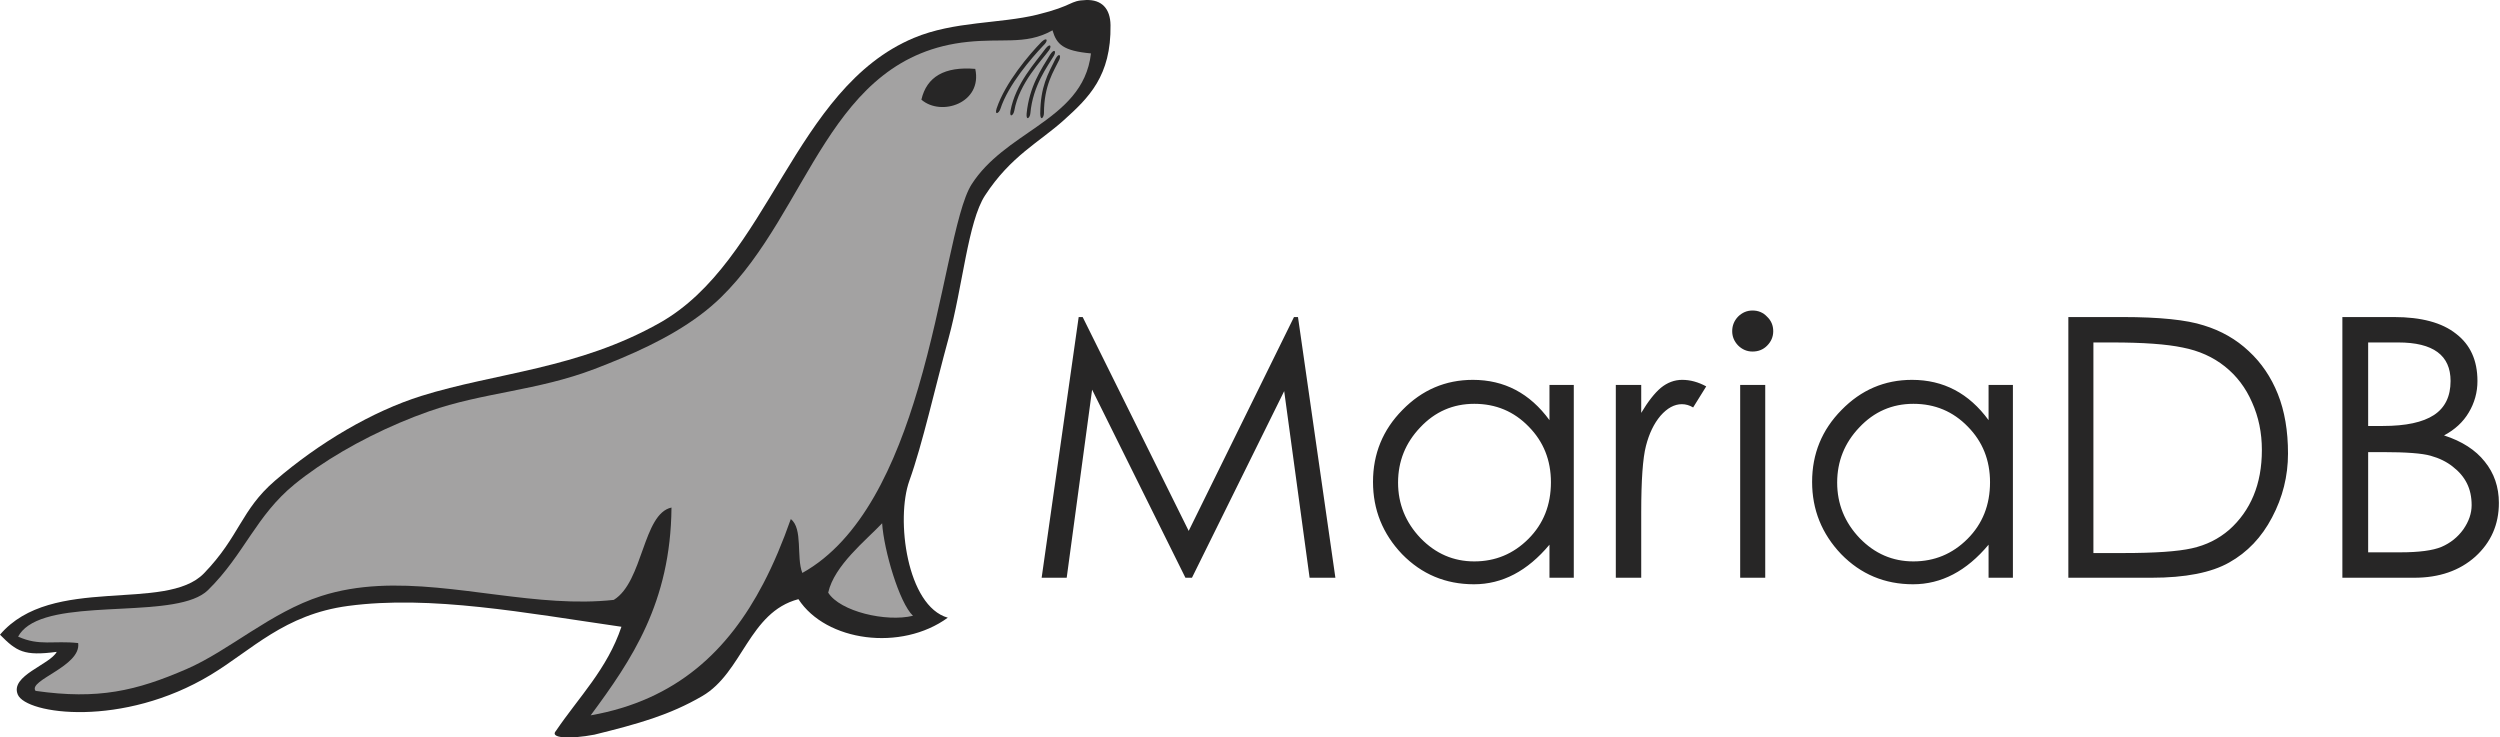 <svg width="1695" height="500" viewBox="0 0 1695 500" fill="none" xmlns="http://www.w3.org/2000/svg">
<path d="M1296.31 257.542C1317.64 257.542 1334.96 266.65 1348.25 284.867V260.989H1364.75V391.706H1348.25V369.306C1333.32 387.192 1316.25 396.138 1297.05 396.138C1277.85 396.138 1261.6 389.328 1248.31 375.705C1235.18 361.92 1228.61 345.591 1228.61 326.719C1228.61 307.681 1235.26 291.435 1248.55 277.974C1261.85 264.355 1277.76 257.542 1296.31 257.542ZM998.598 257.542C1019.93 257.542 1037.25 266.65 1050.54 284.867V260.989H1067.03V391.706H1050.54V369.306C1035.6 387.192 1018.54 396.138 999.334 396.138C980.133 396.138 963.887 389.328 950.592 375.705C937.463 361.92 930.898 345.591 930.898 326.719C930.898 307.681 937.546 291.435 950.837 277.974C964.132 264.355 980.05 257.542 998.598 257.542ZM1439.02 214.957C1464.13 214.957 1482.51 216.845 1494.16 220.621C1505.98 224.231 1516.16 230.057 1524.69 238.099C1533.22 245.976 1539.79 255.66 1544.38 267.147C1548.98 278.636 1551.27 292.094 1551.27 307.522C1551.27 322.781 1547.66 337.225 1540.44 350.844C1533.39 364.305 1523.7 374.48 1511.4 381.372C1499.25 388.261 1481.69 391.709 1458.71 391.709H1402.34V214.957H1439.02ZM1196.83 260.993V391.709H1179.84V260.989H1196.83V260.993ZM734.055 214.954L805.935 359.949L877.325 214.957H880.034L905.392 391.709H887.913L870.68 265.179L808.151 391.709H803.719L740.454 264.192L723.221 391.709H706.236L731.346 214.957L734.055 214.954ZM1140.57 257.542C1145.98 257.542 1151.4 259.019 1156.82 261.973L1147.95 276.252C1145.49 274.775 1142.95 274.036 1140.32 274.036C1135.23 274.036 1130.39 276.662 1125.8 281.915C1121.37 287.165 1118.08 293.978 1115.95 302.348C1113.82 310.552 1112.75 325.566 1112.75 347.393V391.709H1095.52V260.986H1112.75V279.941C1117.34 272.227 1121.78 266.567 1126.04 262.957C1130.47 259.347 1135.32 257.538 1140.57 257.538V257.542ZM1623.09 214.957C1641.64 214.957 1655.67 218.733 1665.19 226.285C1674.87 233.668 1679.71 244.336 1679.71 258.283C1679.76 265.832 1677.71 273.245 1673.8 279.703C1670.03 286.102 1664.45 291.272 1657.06 295.21C1669.21 299.152 1678.4 305.057 1684.63 312.934C1691.03 320.813 1694.24 330.167 1694.24 340.997C1694.24 355.604 1688.9 367.749 1678.23 377.431C1667.57 386.95 1653.78 391.709 1636.88 391.709H1588.13V214.957H1623.09ZM1297.3 273.791C1282.86 273.791 1270.63 279.123 1260.61 289.792C1250.61 300.295 1245.6 312.768 1245.6 327.209C1245.6 341.65 1250.69 354.206 1260.86 364.874C1271.04 375.377 1283.18 380.63 1297.3 380.63C1311.57 380.63 1323.8 375.543 1333.97 365.368C1344.15 355.193 1349.24 342.392 1349.24 326.964C1349.24 312.029 1344.23 299.473 1334.22 289.298C1324.21 278.961 1311.9 273.791 1297.3 273.791ZM999.582 273.791C985.141 273.791 972.913 279.123 962.903 289.792C952.891 300.295 947.886 312.768 947.886 327.209C947.886 341.65 952.974 354.206 963.149 364.874C973.323 375.377 985.469 380.63 999.582 380.63C1013.86 380.63 1026.09 375.543 1036.26 365.368C1046.44 355.193 1051.53 342.392 1051.53 326.964C1051.53 312.029 1046.52 299.473 1036.51 289.298C1026.5 278.961 1014.19 273.791 999.582 273.791ZM1431.88 232.187H1419.33V374.967H1439.76C1461.09 374.967 1476.52 373.9 1486.04 371.767C1495.72 369.634 1504.17 365.447 1511.39 359.214C1518.58 352.857 1524.22 344.941 1527.89 336.072C1531.66 327.047 1533.55 316.706 1533.55 305.054C1533.55 293.402 1531.33 282.654 1526.9 272.807C1522.64 262.96 1516.48 254.836 1508.44 248.433C1500.4 242.034 1490.88 237.768 1479.88 235.635C1469.05 233.336 1453.05 232.187 1431.88 232.187ZM1615.46 306.531H1605.61V374.476H1627.52C1640.16 374.476 1649.43 373.244 1655.34 370.783C1661.41 368.157 1666.33 364.219 1670.11 358.966C1673.89 353.55 1675.77 348.052 1675.77 342.471C1675.77 336.894 1674.7 331.972 1672.57 327.702C1670.44 323.436 1667.24 319.661 1662.97 316.378C1658.87 313.099 1653.86 310.635 1647.96 308.992C1642.21 307.353 1631.38 306.531 1615.46 306.531ZM1626.05 232.187H1605.61V288.808H1615.7C1631.13 288.808 1642.62 286.344 1650.17 281.422C1657.72 276.497 1661.49 268.786 1661.49 258.28C1661.49 240.885 1649.68 232.187 1626.05 232.187ZM1188.21 210.526C1192.16 210.526 1195.44 211.917 1198.06 214.709C1200.85 217.336 1202.25 220.618 1202.25 224.556C1202.25 228.332 1200.85 231.611 1198.06 234.403C1195.44 237.029 1192.15 238.344 1188.21 238.344C1184.44 238.344 1181.16 236.947 1178.37 234.158C1175.74 231.366 1174.43 228.166 1174.43 224.553C1174.43 220.78 1175.74 217.498 1178.37 214.709C1181.16 211.92 1184.44 210.526 1188.21 210.526Z" fill="#272626"/>
<path d="M736.42 0.013C724.784 0.384 728.467 3.739 703.322 9.926C677.931 16.173 646.916 14.259 619.574 25.725C537.953 59.956 521.575 176.951 447.376 218.859C391.911 250.188 335.956 252.686 285.645 268.452C252.583 278.819 216.415 300.082 186.46 325.894C163.209 345.939 162.603 363.563 138.308 388.702C112.321 415.593 35.029 389.156 0 430.312C11.284 441.722 16.23 444.919 38.47 441.958C33.867 450.685 6.727 458.038 12.04 470.873C17.627 484.386 83.24 493.541 142.889 457.528C170.664 440.759 192.789 416.587 236.052 410.817C292.034 403.355 356.528 415.603 421.333 424.947C411.728 453.6 392.431 472.654 376.977 495.475C372.191 500.629 386.592 501.205 403.017 498.092C432.565 490.785 453.858 484.903 476.162 471.923C503.56 455.975 507.71 415.086 541.325 406.236C560.055 435.022 610.993 441.822 642.604 418.796C614.868 410.946 607.2 351.911 616.564 325.894C625.433 301.268 634.194 261.877 643.127 229.329C652.716 194.369 656.253 150.304 667.859 132.498C685.313 105.707 704.607 96.505 721.356 81.399C738.106 66.292 753.434 51.586 752.931 17.014C752.772 5.882 747.012 -0.325 736.423 0.013H736.42Z" fill="#272626"/>
<path d="M713.589 20.555C716.388 30.091 720.763 34.466 739.679 36.215C736.917 60.198 720.916 73.317 702.981 85.904C687.195 96.976 669.899 107.634 658.787 124.93C647.403 142.644 640.173 203.276 622.522 263.152C607.263 314.888 584.221 366.044 543.982 388.457C539.779 377.878 544.518 358.35 536.158 351.931C530.746 367.359 524.632 382.081 517.465 395.764C493.856 440.895 458.896 474.685 400.477 485.002C428.196 447.493 454.7 408.757 455.273 344.108C435.764 348.327 436.178 394.409 416.137 406.727C403.286 408.124 390.269 408.118 377.166 407.33C323.361 404.107 268.164 387.934 217.829 404.084C183.559 415.083 155.528 441.034 126.507 453.62C92.399 468.412 66.567 474.496 24.096 468.412C18.697 461.148 55.18 451.772 52.998 435.999C36.374 434.161 26.723 438.189 12.272 431.624C13.868 428.686 16.213 426.235 19.164 424.195C45.648 405.866 120.877 419.866 141.008 400.099C153.435 387.907 161.589 375.142 170.029 362.738C178.216 350.699 186.679 338.994 199.573 328.448C204.332 324.553 209.509 320.704 215.001 316.948C236.97 301.911 264.15 288.275 290.898 278.875C327.332 266.067 364.255 265.01 403.094 250.172C427.087 241.001 453.173 229.677 474.443 213.828C479.45 210.114 484.208 206.076 488.686 201.739C549.414 142.541 561.453 38.116 656.197 28.385C667.653 27.209 677.03 27.59 685.569 27.328C695.406 27.037 704.117 25.894 713.589 20.555ZM598.089 354.773C599.221 372.87 609.724 408.774 619.002 417.501C600.838 421.919 569.545 414.62 561.519 401.808C565.643 383.307 587.106 366.395 598.089 354.773Z" fill="#A3A2A2"/>
<path d="M718.203 40.491C714.635 47.976 707.806 57.621 707.806 76.669C707.776 79.938 705.322 82.177 705.282 77.136C705.464 58.522 710.393 50.474 715.629 39.898C718.06 35.562 719.527 37.347 718.203 40.491ZM714.609 37.675C710.403 44.813 700.267 57.833 698.595 76.812C698.283 80.064 695.637 82.078 696.041 77.05C697.863 58.525 705.964 46.929 712.112 36.851C714.9 32.754 716.209 34.665 714.609 37.672V37.675ZM711.337 33.939C706.541 40.696 690.944 56.336 687.681 75.109C687.095 78.319 684.29 80.11 685.114 75.132C688.493 56.819 701.937 42.428 708.909 32.913C712.032 29.057 713.175 31.071 711.337 33.939ZM708.412 29.773L706.835 31.449C699.863 38.927 683.66 57.164 678.262 73.854C677.222 76.954 674.194 78.335 675.715 73.519C681.627 55.866 697.912 36.854 706.153 28.408C709.79 25.03 710.638 27.189 708.412 29.773ZM624.698 67.564C628.311 52.043 640.384 44.972 661.224 46.698C666.252 69.863 638.109 79.21 624.698 67.564Z" fill="#272626"/>
</svg>
